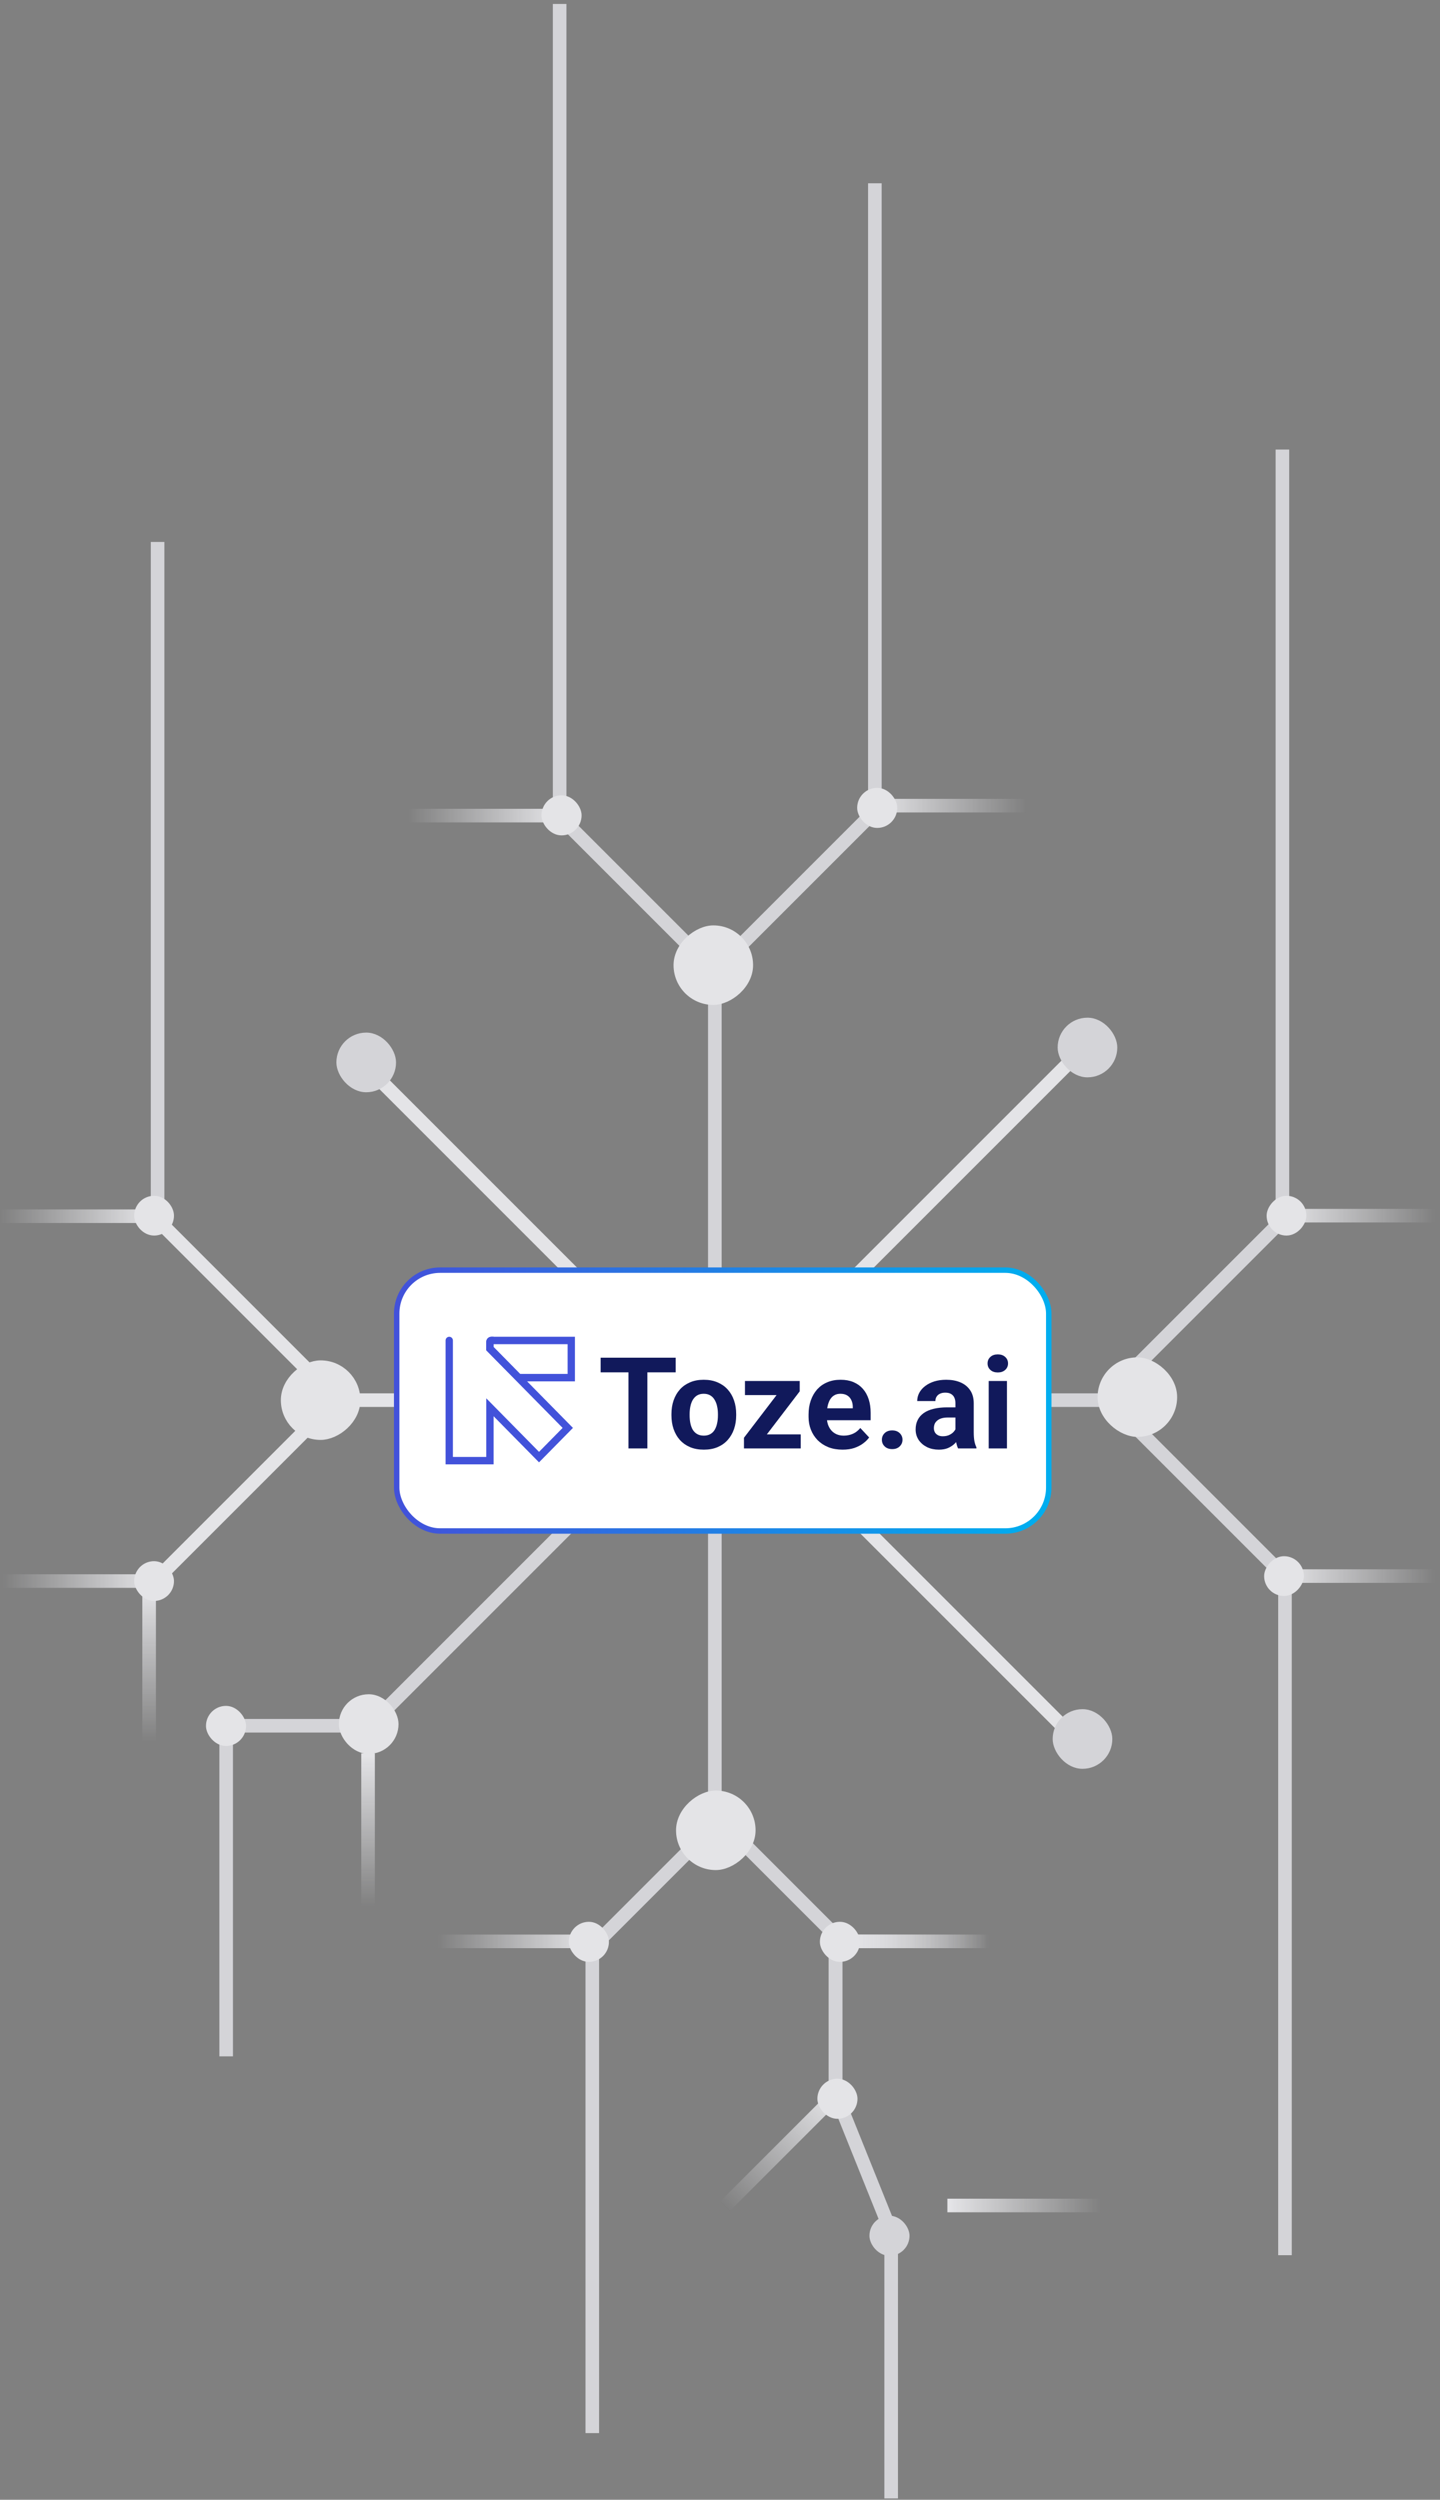 <svg width="265" height="460" viewBox="0 0 265 460" fill="none" xmlns="http://www.w3.org/2000/svg">
<rect x="0" y="0" width="265" height="460" fill="#808080" stroke="none"/>
<path d="M164 459.753L164 411.727" stroke="#D4D4D8" stroke-width="2.5"/>
<path d="M174.344 405.844L202.623 405.844" stroke="url(#paint0_linear_577_1184)" stroke-width="2.5"/>
<path d="M69.365 316.191L106.866 278.689" stroke="#D4D4D8" stroke-width="2.5"/>
<path d="M198.192 194.093L156.589 235.695" stroke="#E4E4E7" stroke-width="2.5"/>
<path d="M69.365 198.194L106.866 235.695" stroke="#E4E4E7" stroke-width="2.5"/>
<path d="M133.759 336.158L154.047 356.446" stroke="#D4D4D8" stroke-width="2.5"/>
<path d="M153.884 385.557L164 410.727" stroke="#D4D4D8" stroke-width="2.5"/>
<path d="M41.622 317.567L68.151 317.567" stroke="#D4D4D8" stroke-width="2.5"/>
<path d="M161.005 149.243L135.131 175.117" stroke="#D4D4D8" stroke-width="2.5"/>
<path d="M129.185 338.151L108.898 358.438" stroke="#D4D4D8" stroke-width="2.5"/>
<path d="M153.682 385.719L133.395 406.006" stroke="url(#paint1_linear_577_1184)" stroke-width="2.5"/>
<path d="M109 447.727L109 357.727" stroke="#D4D4D8" stroke-width="2.5"/>
<path d="M41.622 378.4L41.622 317.567" stroke="#D4D4D8" stroke-width="2.5"/>
<path d="M108.78 357.243L80.501 357.243" stroke="url(#paint2_linear_577_1184)" stroke-width="2.5"/>
<path d="M67.733 322.638L67.733 350.918" stroke="url(#paint3_linear_577_1184)" stroke-width="2.5"/>
<path d="M102.99 0.727L102.99 147.091" stroke="#D4D4D8" stroke-width="2.5"/>
<path d="M160.622 148.254L188.901 148.254" stroke="url(#paint4_linear_577_1184)" stroke-width="2.5"/>
<path d="M161 146.727L161 33.727" stroke="#D4D4D8" stroke-width="2.5"/>
<path d="M153.761 385.523L153.761 357.244" stroke="#E4E4E7" stroke-width="2.5"/>
<path d="M153.761 385.523L153.761 357.244" stroke="#D4D4D8" stroke-width="2.5"/>
<path d="M153.761 357.244L182.041 357.244" stroke="url(#paint5_linear_577_1184)" stroke-width="2.5"/>
<path d="M153.761 357.244L182.041 357.244" stroke="url(#paint6_linear_577_1184)" stroke-width="2.5"/>
<path d="M103.291 150.084L75.011 150.084" stroke="url(#paint7_linear_577_1184)" stroke-width="2.5"/>
<path d="M102.45 149.701L128.324 175.575" stroke="#D4D4D8" stroke-width="2.5"/>
<path d="M131.551 261.896L131.551 332.334" stroke="#D4D4D8" stroke-width="2.5"/>
<path d="M131.551 183.682L131.551 246.345" stroke="#D4D4D8" stroke-width="2.5"/>
<rect x="138.589" y="170.287" width="14.636" height="14.636" rx="7.318" transform="rotate(90 138.589 170.287)" fill="#E4E4E7"/>
<rect x="139.046" y="329.489" width="14.636" height="14.636" rx="7.318" transform="rotate(90 139.046 329.489)" fill="#E4E4E7"/>
<rect x="112.06" y="361.02" width="7.377" height="7.377" rx="3.689" transform="rotate(-180 112.06 361.02)" fill="#E4E4E7"/>
<rect x="45.282" y="321.286" width="7.377" height="7.377" rx="3.689" transform="rotate(-180 45.282 321.286)" fill="#E4E4E7"/>
<rect x="158.258" y="361.019" width="7.377" height="7.377" rx="3.689" transform="rotate(-180 158.258 361.019)" fill="#E4E4E7"/>
<rect x="157.8" y="389.894" width="7.377" height="7.377" rx="3.689" transform="rotate(-180 157.8 389.894)" fill="#E4E4E7"/>
<rect x="165.118" y="152.353" width="7.377" height="7.377" rx="3.689" transform="rotate(-180 165.118 152.353)" fill="#E4E4E7"/>
<rect x="107.03" y="153.724" width="7.377" height="7.377" rx="3.689" transform="rotate(-180 107.03 153.724)" fill="#E4E4E7"/>
<rect x="167.377" y="415.104" width="7.377" height="7.377" rx="3.689" transform="rotate(-180 167.377 415.104)" fill="#D4D4D8"/>
<path d="M59.689 257.649L105.48 257.649" stroke="#E4E4E7" stroke-width="2.5"/>
<path d="M28.523 290.884L57.631 261.775" stroke="#E4E4E7" stroke-width="2.5"/>
<path d="M57.631 253.139L28.523 224.031" stroke="#E4E4E7" stroke-width="2.5"/>
<path d="M29 99.726L29 222.726" stroke="#D4D4D8" stroke-width="2.5"/>
<path d="M28.358 223.803L-0 223.803" stroke="url(#paint8_linear_577_1184)" stroke-width="2.5"/>
<path d="M27.443 320.513L27.443 292.234" stroke="url(#paint9_linear_577_1184)" stroke-width="2.5"/>
<path d="M28.737 290.94L0.457 290.94" stroke="url(#paint10_linear_577_1184)" stroke-width="2.5"/>
<rect x="65.649" y="251.003" width="13.292" height="13.292" rx="6.646" transform="rotate(90 65.649 251.003)" fill="#E4E4E7"/>
<rect x="65.649" y="251.003" width="13.292" height="13.292" rx="6.646" transform="rotate(90 65.649 251.003)" stroke="#E4E4E7" stroke-width="1.344"/>
<rect x="32.017" y="294.599" width="7.318" height="7.318" rx="3.659" transform="rotate(-180 32.017 294.599)" fill="#E4E4E7"/>
<rect x="31.345" y="226.691" width="5.974" height="5.974" rx="2.987" transform="rotate(-180 31.345 226.691)" fill="#E4E4E7"/>
<rect x="31.345" y="226.691" width="5.974" height="5.974" rx="2.987" transform="rotate(-180 31.345 226.691)" stroke="#E4E4E7" stroke-width="1.344"/>
<path d="M203.539 257.649L157.8 257.649" stroke="#D4D4D8" stroke-width="2.5"/>
<path d="M236.306 289.968L207.198 260.86" stroke="#D4D4D8" stroke-width="2.5"/>
<path d="M207.363 253.139L236.471 224.031" stroke="#D4D4D8" stroke-width="2.5"/>
<path d="M236 82.727L236 224.727" stroke="#D4D4D8" stroke-width="2.5"/>
<path d="M235.915 223.704L264.195 223.704" stroke="url(#paint11_linear_577_1184)" stroke-width="2.5"/>
<path d="M236.471 414.991L236.471 289.667" stroke="#D4D4D8" stroke-width="2.5"/>
<path d="M235.915 290.025L264.195 290.025" stroke="url(#paint12_linear_577_1184)" stroke-width="2.5"/>
<rect width="14.636" height="14.636" rx="7.318" transform="matrix(-4.37114e-08 1 1 4.37114e-08 201.989 249.775)" fill="#E4E4E7"/>
<rect width="7.318" height="7.318" rx="3.659" transform="matrix(1 0 0 -1 232.635 293.685)" fill="#E4E4E7"/>
<rect width="7.318" height="7.318" rx="3.659" transform="matrix(1 0 0 -1 233.092 227.363)" fill="#E4E4E7"/>
<path d="M195.905 318.005L156.589 278.689" stroke="#E4E4E7" stroke-width="2.5"/>
<rect x="204.699" y="325.491" width="10.977" height="10.977" rx="5.489" transform="rotate(-180 204.699 325.491)" fill="#D4D4D8"/>
<rect x="73.339" y="322.746" width="10.977" height="10.977" rx="5.489" transform="rotate(-180 73.339 322.746)" fill="#E4E4E7"/>
<rect x="72.882" y="200.992" width="10.977" height="10.977" rx="5.489" transform="rotate(-180 72.882 200.992)" fill="#D4D4D8"/>
<rect x="205.613" y="198.248" width="10.977" height="10.977" rx="5.489" transform="rotate(-180 205.613 198.248)" fill="#D4D4D8"/>
<rect x="73" y="233.727" width="120" height="48" rx="8" fill="white"/>
<rect x="73" y="233.727" width="120" height="48" rx="8" stroke="url(#paint13_linear_577_1184)"/>
<g clip-path="url(#clip0_577_1184)">
<path d="M105.806 254.193H95.175L89.486 248.417V246.935C89.486 246.41 89.905 245.985 90.422 245.985H105.806V254.193ZM95.73 252.825H104.458V247.353H90.834V247.854L95.73 252.825Z" fill="#4252DA"/>
<path d="M90.834 269.469H82V246.669C82 246.289 82.299 245.985 82.674 245.985C83.048 245.985 83.347 246.289 83.347 246.669V268.101H89.486V257.309L99.195 267.166L103.537 262.758L89.486 248.493V246.935C89.486 246.41 89.905 245.985 90.422 245.985H90.834V247.93L105.439 262.758L99.195 269.096L90.834 260.607V269.469Z" fill="#4252DA"/>
</g>
<path d="M185.31 254.126V266.533H181.95V254.126H185.31ZM181.741 250.892C181.741 250.411 181.912 250.013 182.253 249.7C182.594 249.386 183.051 249.229 183.624 249.229C184.19 249.229 184.643 249.386 184.984 249.7C185.333 250.013 185.507 250.411 185.507 250.892C185.507 251.374 185.333 251.771 184.984 252.085C184.643 252.398 184.19 252.555 183.624 252.555C183.051 252.555 182.594 252.398 182.253 252.085C181.912 251.771 181.741 251.374 181.741 250.892Z" fill="#11195B"/>
<path d="M175.824 263.735V258.208C175.824 257.81 175.759 257.47 175.627 257.187C175.495 256.897 175.29 256.671 175.011 256.511C174.74 256.35 174.387 256.27 173.953 256.27C173.581 256.27 173.259 256.335 172.988 256.465C172.717 256.587 172.508 256.767 172.361 257.004C172.213 257.233 172.14 257.505 172.14 257.818H168.792C168.792 257.291 168.916 256.79 169.164 256.316C169.412 255.842 169.772 255.425 170.245 255.066C170.718 254.699 171.28 254.412 171.931 254.206C172.589 254 173.325 253.896 174.139 253.896C175.115 253.896 175.983 254.057 176.743 254.378C177.502 254.699 178.099 255.181 178.533 255.823C178.975 256.465 179.195 257.268 179.195 258.231V263.54C179.195 264.22 179.238 264.778 179.323 265.214C179.409 265.642 179.533 266.017 179.695 266.338V266.533H176.313C176.15 266.196 176.026 265.776 175.941 265.271C175.863 264.759 175.824 264.247 175.824 263.735ZM176.266 258.976L176.289 260.845H174.418C173.976 260.845 173.593 260.895 173.267 260.994C172.942 261.094 172.674 261.235 172.465 261.419C172.256 261.594 172.101 261.801 172 262.038C171.907 262.275 171.861 262.535 171.861 262.818C171.861 263.1 171.927 263.357 172.058 263.586C172.19 263.808 172.38 263.983 172.628 264.113C172.876 264.236 173.167 264.297 173.5 264.297C174.003 264.297 174.441 264.197 174.813 263.999C175.185 263.8 175.472 263.555 175.673 263.265C175.883 262.974 175.991 262.699 175.999 262.439L176.882 263.838C176.758 264.152 176.588 264.476 176.371 264.813C176.162 265.149 175.894 265.466 175.569 265.765C175.243 266.055 174.852 266.296 174.395 266.487C173.938 266.67 173.395 266.762 172.767 266.762C171.969 266.762 171.245 266.605 170.594 266.292C169.951 265.971 169.439 265.531 169.059 264.973C168.687 264.408 168.501 263.766 168.501 263.047C168.501 262.397 168.625 261.82 168.873 261.315C169.121 260.811 169.486 260.387 169.966 260.043C170.454 259.691 171.063 259.427 171.791 259.251C172.519 259.068 173.364 258.976 174.325 258.976H176.266Z" fill="#11195B"/>
<path d="M162.294 264.939C162.294 264.45 162.465 264.041 162.806 263.712C163.155 263.383 163.616 263.219 164.189 263.219C164.763 263.219 165.22 263.383 165.561 263.712C165.909 264.041 166.084 264.45 166.084 264.939C166.084 265.428 165.909 265.837 165.561 266.166C165.22 266.494 164.763 266.659 164.189 266.659C163.616 266.659 163.155 266.494 162.806 266.166C162.465 265.837 162.294 265.428 162.294 264.939Z" fill="#11195B"/>
<path d="M155.064 266.762C154.088 266.762 153.212 266.609 152.437 266.303C151.662 265.99 151.004 265.558 150.461 265.008C149.927 264.457 149.516 263.819 149.229 263.093C148.942 262.359 148.799 261.579 148.799 260.754V260.295C148.799 259.355 148.935 258.495 149.206 257.715C149.477 256.935 149.865 256.259 150.368 255.685C150.88 255.112 151.5 254.672 152.228 254.367C152.957 254.053 153.778 253.896 154.692 253.896C155.584 253.896 156.374 254.042 157.064 254.332C157.753 254.623 158.331 255.036 158.796 255.571C159.268 256.106 159.625 256.748 159.865 257.497C160.105 258.239 160.225 259.064 160.225 259.974V261.35H150.229V259.148H156.936V258.896C156.936 258.437 156.851 258.028 156.68 257.669C156.517 257.302 156.269 257.012 155.936 256.798C155.603 256.584 155.177 256.476 154.657 256.476C154.216 256.476 153.836 256.572 153.518 256.763C153.201 256.954 152.941 257.222 152.74 257.566C152.546 257.91 152.399 258.315 152.298 258.781C152.205 259.24 152.158 259.745 152.158 260.295V260.754C152.158 261.25 152.228 261.709 152.368 262.13C152.515 262.55 152.72 262.913 152.984 263.219C153.255 263.525 153.58 263.762 153.96 263.93C154.348 264.098 154.785 264.182 155.274 264.182C155.878 264.182 156.44 264.067 156.959 263.838C157.486 263.601 157.939 263.246 158.319 262.772L159.946 264.515C159.683 264.889 159.323 265.249 158.865 265.593C158.416 265.937 157.873 266.219 157.238 266.441C156.603 266.655 155.878 266.762 155.064 266.762Z" fill="#11195B"/>
<path d="M147.358 263.953V266.533H137.803V263.953H147.358ZM147.172 256.029L139.151 266.533H136.908V264.572L144.893 254.126H147.172V256.029ZM145.986 254.126V256.717H137.094V254.126H145.986Z" fill="#11195B"/>
<path d="M123.564 260.455V260.215C123.564 259.305 123.695 258.468 123.959 257.703C124.222 256.931 124.606 256.262 125.11 255.697C125.613 255.131 126.233 254.692 126.97 254.378C127.706 254.057 128.55 253.896 129.504 253.896C130.457 253.896 131.305 254.057 132.049 254.378C132.793 254.692 133.417 255.131 133.921 255.697C134.432 256.262 134.819 256.931 135.083 257.703C135.346 258.468 135.478 259.305 135.478 260.215V260.455C135.478 261.358 135.346 262.195 135.083 262.967C134.819 263.731 134.432 264.4 133.921 264.973C133.417 265.539 132.797 265.979 132.061 266.292C131.325 266.605 130.48 266.762 129.527 266.762C128.574 266.762 127.725 266.605 126.981 266.292C126.245 265.979 125.621 265.539 125.11 264.973C124.606 264.4 124.222 263.731 123.959 262.967C123.695 262.195 123.564 261.358 123.564 260.455ZM126.911 260.215V260.455C126.911 260.975 126.958 261.461 127.051 261.912C127.144 262.363 127.291 262.76 127.493 263.104C127.702 263.441 127.973 263.704 128.306 263.895C128.639 264.087 129.046 264.182 129.527 264.182C129.992 264.182 130.391 264.087 130.724 263.895C131.057 263.704 131.325 263.441 131.526 263.104C131.728 262.76 131.875 262.363 131.968 261.912C132.069 261.461 132.119 260.975 132.119 260.455V260.215C132.119 259.71 132.069 259.236 131.968 258.793C131.875 258.342 131.724 257.944 131.514 257.6C131.313 257.249 131.046 256.973 130.712 256.775C130.379 256.576 129.976 256.476 129.504 256.476C129.031 256.476 128.628 256.576 128.295 256.775C127.969 256.973 127.702 257.249 127.493 257.6C127.291 257.944 127.144 258.342 127.051 258.793C126.958 259.236 126.911 259.71 126.911 260.215Z" fill="#11195B"/>
<path d="M119.135 249.837V266.533H115.659V249.837H119.135ZM124.342 249.837V252.532H110.533V249.837H124.342Z" fill="#11195B"/>
<defs>
<linearGradient id="paint0_linear_577_1184" x1="174.651" y1="405.844" x2="202.623" y2="405.844" gradientUnits="userSpaceOnUse">
<stop stop-color="#E4E4E7"/>
<stop offset="1" stop-color="#E4E4E7" stop-opacity="0"/>
</linearGradient>
<linearGradient id="paint1_linear_577_1184" x1="133.748" y1="406.36" x2="154.036" y2="386.072" gradientUnits="userSpaceOnUse">
<stop stop-color="#E4E4E7" stop-opacity="0"/>
<stop offset="1" stop-color="#E4E4E7"/>
</linearGradient>
<linearGradient id="paint2_linear_577_1184" x1="108.473" y1="357.243" x2="80.501" y2="357.243" gradientUnits="userSpaceOnUse">
<stop stop-color="#E4E4E7"/>
<stop offset="1" stop-color="#E4E4E7" stop-opacity="0"/>
</linearGradient>
<linearGradient id="paint3_linear_577_1184" x1="67.733" y1="322.946" x2="67.733" y2="350.918" gradientUnits="userSpaceOnUse">
<stop stop-color="#E4E4E7"/>
<stop offset="1" stop-color="#E4E4E7" stop-opacity="0"/>
</linearGradient>
<linearGradient id="paint4_linear_577_1184" x1="160.929" y1="148.254" x2="188.901" y2="148.254" gradientUnits="userSpaceOnUse">
<stop stop-color="#E4E4E7"/>
<stop offset="1" stop-color="#E4E4E7" stop-opacity="0"/>
</linearGradient>
<linearGradient id="paint5_linear_577_1184" x1="154.069" y1="357.244" x2="182.041" y2="357.244" gradientUnits="userSpaceOnUse">
<stop stop-color="#E4E4E7"/>
<stop offset="1" stop-color="#E4E4E7" stop-opacity="0"/>
</linearGradient>
<linearGradient id="paint6_linear_577_1184" x1="154.069" y1="357.244" x2="182.041" y2="357.244" gradientUnits="userSpaceOnUse">
<stop stop-color="#E4E4E7"/>
<stop offset="1" stop-color="#E4E4E7" stop-opacity="0"/>
</linearGradient>
<linearGradient id="paint7_linear_577_1184" x1="102.983" y1="150.084" x2="75.011" y2="150.084" gradientUnits="userSpaceOnUse">
<stop stop-color="#E4E4E7"/>
<stop offset="1" stop-color="#E4E4E7" stop-opacity="0"/>
</linearGradient>
<linearGradient id="paint8_linear_577_1184" x1="28.05" y1="223.803" x2="-0" y2="223.803" gradientUnits="userSpaceOnUse">
<stop stop-color="#E4E4E7"/>
<stop offset="1" stop-color="#E4E4E7" stop-opacity="0"/>
</linearGradient>
<linearGradient id="paint9_linear_577_1184" x1="26.943" y1="292.234" x2="26.943" y2="320.513" gradientUnits="userSpaceOnUse">
<stop stop-color="#E4E4E7"/>
<stop offset="1" stop-color="#E4E4E7" stop-opacity="0"/>
</linearGradient>
<linearGradient id="paint10_linear_577_1184" x1="28.429" y1="290.94" x2="0.457" y2="290.94" gradientUnits="userSpaceOnUse">
<stop stop-color="#E4E4E7"/>
<stop offset="1" stop-color="#E4E4E7" stop-opacity="0"/>
</linearGradient>
<linearGradient id="paint11_linear_577_1184" x1="236.222" y1="223.704" x2="264.195" y2="223.704" gradientUnits="userSpaceOnUse">
<stop stop-color="#E4E4E7"/>
<stop offset="1" stop-color="#E4E4E7" stop-opacity="0"/>
</linearGradient>
<linearGradient id="paint12_linear_577_1184" x1="236.222" y1="290.025" x2="264.195" y2="290.025" gradientUnits="userSpaceOnUse">
<stop stop-color="#E4E4E7"/>
<stop offset="1" stop-color="#E4E4E7" stop-opacity="0"/>
</linearGradient>
<linearGradient id="paint13_linear_577_1184" x1="73" y1="257.727" x2="190.782" y2="258.143" gradientUnits="userSpaceOnUse">
<stop stop-color="#4251DA"/>
<stop offset="1" stop-color="#00ADEF"/>
</linearGradient>
<clipPath id="clip0_577_1184">
<rect width="23.806" height="23.484" fill="white" transform="translate(82 245.985)"/>
</clipPath>
</defs>
</svg>
